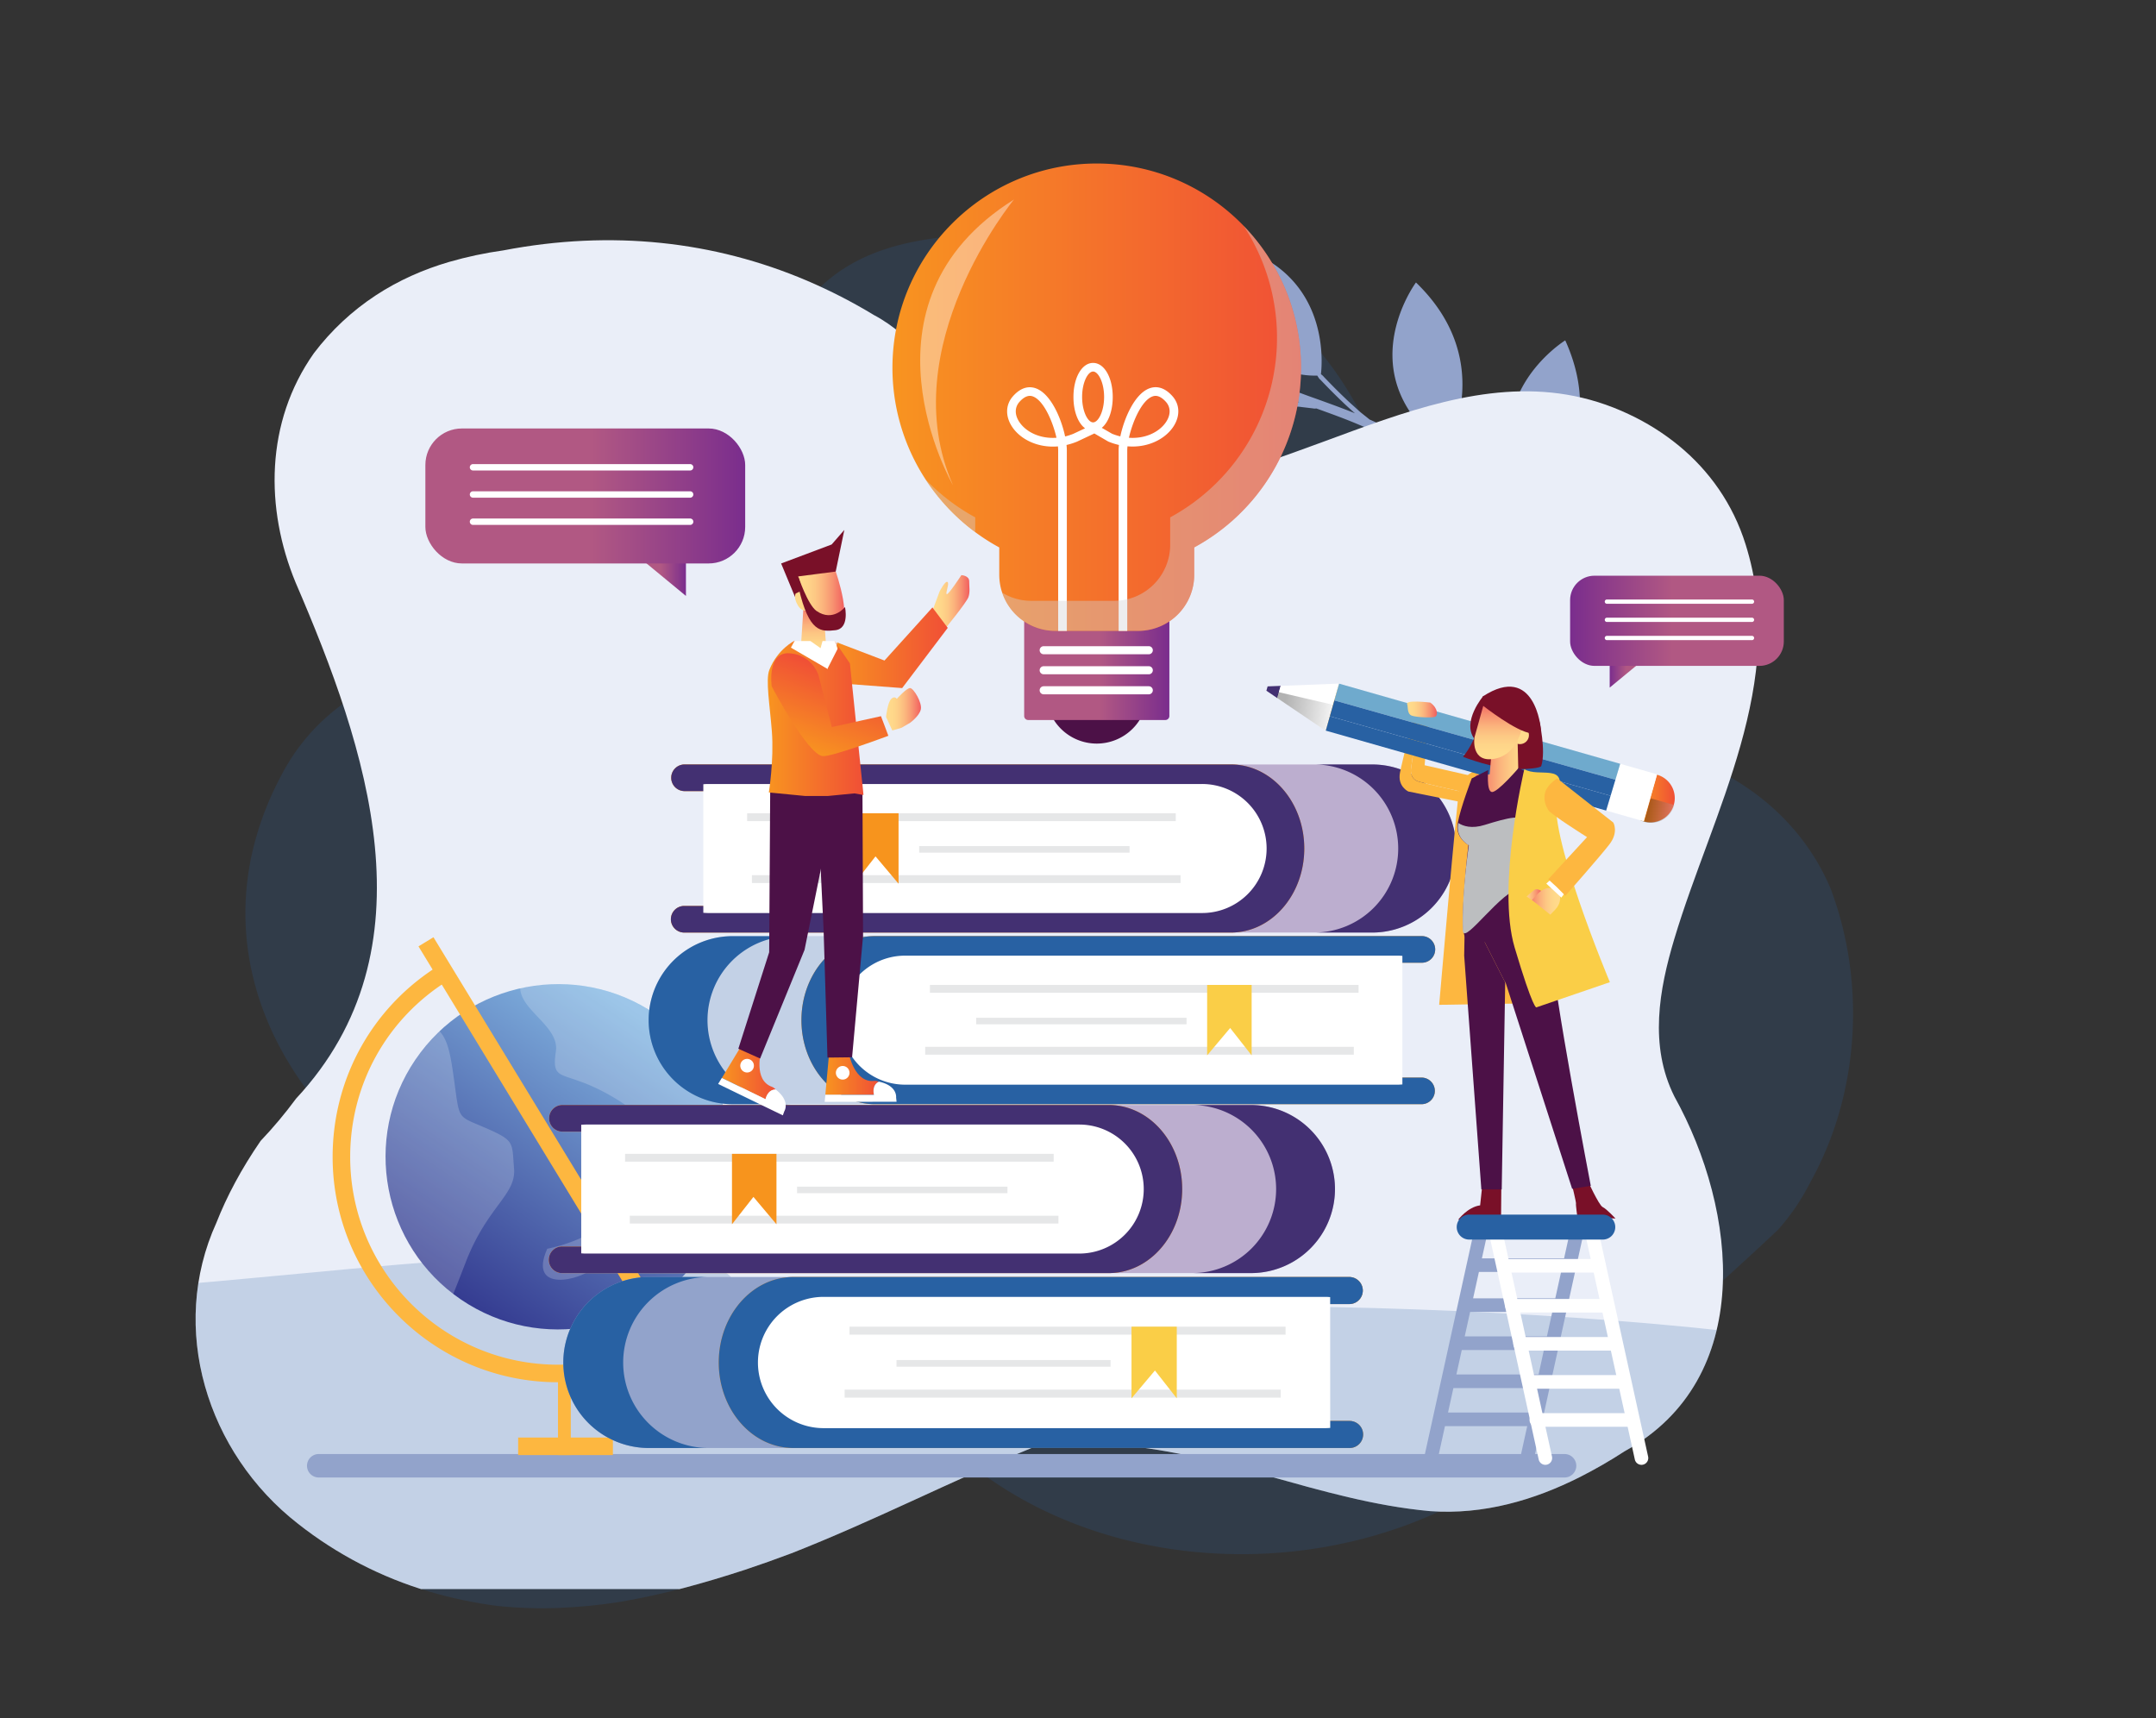 <svg xmlns="http://www.w3.org/2000/svg" xmlns:xlink="http://www.w3.org/1999/xlink" viewBox="0 0 2328.67 1855.67"><rect x="0" y="0" width="2328.67" height="1855.67" fill="#333333" stroke="none"/><defs><style>.cls-1{fill:none;}.cls-2{isolation:isolate;}.cls-10,.cls-3{fill:#2861a3;}.cls-3,.cls-9{opacity:0.2;}.cls-4{fill:#92a3cb;}.cls-5{clip-path:url(#clip-path);}.cls-6{fill:#eaeef8;}.cls-7{fill:#fdb740;}.cls-8{fill:url(#linear-gradient);}.cls-12,.cls-43,.cls-9{fill:#fff;}.cls-11{fill:#f7941d;}.cls-13{fill:#e6e7e8;}.cls-14{fill:#face47;}.cls-15{fill:#bcaecf;}.cls-16{fill:#433072;}.cls-17,.cls-38{mix-blend-mode:multiply;}.cls-18{fill:url(#linear-gradient-2);}.cls-19{fill:url(#linear-gradient-3);}.cls-20{fill:#4c1147;}.cls-21{fill:url(#linear-gradient-4);}.cls-22{fill:url(#linear-gradient-5);}.cls-23{fill:#791028;}.cls-24{fill:url(#linear-gradient-6);}.cls-25{fill:url(#linear-gradient-7);}.cls-26{fill:url(#linear-gradient-8);}.cls-27{fill:url(#linear-gradient-9);}.cls-28{fill:url(#linear-gradient-10);}.cls-29,.cls-31{opacity:0.3;}.cls-29,.cls-31,.cls-44{mix-blend-mode:darken;}.cls-29{fill:url(#linear-gradient-11);}.cls-30{fill:url(#linear-gradient-12);}.cls-31{fill:url(#linear-gradient-13);}.cls-32{fill:#6faacd;}.cls-33{fill:url(#linear-gradient-14);}.cls-34{fill:url(#linear-gradient-15);}.cls-35{fill:#ffda8b;}.cls-36{fill:url(#linear-gradient-16);}.cls-37{fill:url(#linear-gradient-17);}.cls-38{fill:#bcbec0;}.cls-39{fill:url(#linear-gradient-18);}.cls-40{fill:url(#linear-gradient-19);}.cls-41{fill:url(#linear-gradient-20);}.cls-42{fill:url(#linear-gradient-21);}.cls-43,.cls-44{opacity:0.4;}.cls-45{fill:#d1d3d4;}.cls-46{fill:url(#linear-gradient-22);}.cls-47{fill:url(#linear-gradient-23);}.cls-48{fill:url(#linear-gradient-24);}.cls-49{fill:url(#linear-gradient-25);}</style><clipPath id="clip-path" transform="translate(95.53 -69.94)"><path class="cls-1" d="M1019.54,1633.43c-86.9,35.6-172.07,79.57-260.83,114.3-16.33,6.14-32.76,12-49.37,17.53-22.16,7.24-44.37,13.94-66.87,19.88S597.41,1796,574.33,1800a567.75,567.75,0,0,1-65.26,6.5,471.73,471.73,0,0,1-66.63-2,476.13,476.13,0,0,1-74.79-15.74,420.9,420.9,0,0,1-141.13-73c-98.91-76.94-140.13-211.57-88.32-325.25,11.17-28.42,26.81-57.94,47.74-88.36a475.07,475.07,0,0,0,38.34-45.73c150.61-161.61,76.42-378.67-.51-557.26-33-79.68-33-173.1,19.76-247.8a269.53,269.53,0,0,1,66.76-62.41c24.63-16.16,51.38-28,79.55-36.2a419.48,419.48,0,0,1,58.22-12.37C565.34,317.82,676.18,330.58,775.9,373a576.31,576.31,0,0,1,72.64,37.28c84.1,44.32,140.14,191.67,284.67,187.19,180-5.58,351.69-164.85,530.6-80.12a255.63,255.63,0,0,1,53.91,33.9c32.77,27,58.42,62.71,72.15,106.67,46.71,148.36-35.71,288.49-76.93,425.87-8.24,27.47-15.11,56.32-16.48,85.17s2.74,57.7,16.48,85.18c68.69,123.64,87.93,305-53.55,383.09a522,522,0,0,1-48.12,27.78c-49.79,25.13-104.39,41.1-162.09,37-120.89-11-228-66-349.42-72.13Q1062.2,1630.27,1019.54,1633.43Z"/></clipPath><linearGradient id="linear-gradient" x1="4904.13" y1="-653.36" x2="5277.24" y2="-653.36" gradientTransform="matrix(-0.56, 0.83, 0.83, 0.56, 3909.68, -2523.4)" gradientUnits="userSpaceOnUse"><stop offset="0" stop-color="#84b8e3"/><stop offset="1" stop-color="#33398f"/></linearGradient><linearGradient id="linear-gradient-2" x1="795.9" y1="1227.34" x2="853.81" y2="1227.34" gradientUnits="userSpaceOnUse"><stop offset="0" stop-color="#f89420"/><stop offset="1" stop-color="#f04f36"/></linearGradient><linearGradient id="linear-gradient-3" x1="684.15" y1="1224.11" x2="742.44" y2="1224.11" xlink:href="#linear-gradient-2"/><linearGradient id="linear-gradient-4" x1="912.45" y1="720.31" x2="951.6" y2="720.31" gradientUnits="userSpaceOnUse"><stop offset="0.1" stop-color="#ffda8b"/><stop offset="0.25" stop-color="#fed589"/><stop offset="0.41" stop-color="#fdc884"/><stop offset="0.58" stop-color="#fbb27c"/><stop offset="0.76" stop-color="#f79371"/><stop offset="0.94" stop-color="#f36c63"/><stop offset="1" stop-color="#f15d5d"/></linearGradient><linearGradient id="linear-gradient-5" x1="896.54" y1="699.6" x2="1023.65" y2="699.6" xlink:href="#linear-gradient-2"/><linearGradient id="linear-gradient-6" x1="1072.77" y1="778.94" x2="1072.77" y2="720.86" gradientTransform="translate(-193.71 -69.94)" xlink:href="#linear-gradient-4"/><linearGradient id="linear-gradient-7" x1="763.18" y1="718.38" x2="816.43" y2="718.38" xlink:href="#linear-gradient-4"/><linearGradient id="linear-gradient-8" x1="733.78" y1="845.72" x2="837.14" y2="845.72" xlink:href="#linear-gradient-2"/><linearGradient id="linear-gradient-9" x1="518.1" y1="-947.5" x2="610.09" y2="-947.5" gradientTransform="matrix(0.37, -0.93, 0.93, 0.37, 1466.76, 1714.58)" xlink:href="#linear-gradient-2"/><linearGradient id="linear-gradient-10" x1="861.47" y1="835.95" x2="899.22" y2="835.95" xlink:href="#linear-gradient-4"/><linearGradient id="linear-gradient-11" x1="3467.25" y1="-395.53" x2="3527.92" y2="-395.53" gradientTransform="matrix(-0.99, -0.12, -0.12, 0.99, 4831.52, 1586.41)" gradientUnits="userSpaceOnUse"><stop offset="0" stop-color="#fff"/><stop offset="1"/></linearGradient><linearGradient id="linear-gradient-12" x1="1674.89" y1="932.1" x2="1713.41" y2="932.1" xlink:href="#linear-gradient-2"/><linearGradient id="linear-gradient-13" x1="3087.73" y1="-334.93" x2="3123.06" y2="-334.93" gradientTransform="matrix(-0.99, -0.12, -0.12, 0.99, 4735.99, 1656.35)" xlink:href="#linear-gradient-11"/><linearGradient id="linear-gradient-14" x1="3652.3" y1="1052.52" x2="3652.3" y2="1000.06" gradientTransform="matrix(-1, 0, 0, 1, 5175.06, 0)" xlink:href="#linear-gradient-4"/><linearGradient id="linear-gradient-15" x1="1424.17" y1="836.19" x2="1456.48" y2="836.19" xlink:href="#linear-gradient-4"/><linearGradient id="linear-gradient-16" x1="3615.51" y1="902.57" x2="3676.94" y2="902.57" gradientTransform="matrix(-1, 0, 0, 1, 5270.58, -69.94)" xlink:href="#linear-gradient-4"/><linearGradient id="linear-gradient-17" x1="3651.32" y1="889.98" x2="3651.32" y2="827.62" gradientTransform="matrix(-1, 0, 0, 1, 5175.06, 0)" xlink:href="#linear-gradient-4"/><linearGradient id="linear-gradient-18" x1="1546.82" y1="1037.53" x2="1569.46" y2="1037.53" xlink:href="#linear-gradient-4"/><linearGradient id="linear-gradient-19" x1="3585.46" y1="1043.37" x2="3622.16" y2="1043.37" gradientTransform="matrix(-1, 0, 0, 1, 5175.06, 0)" xlink:href="#linear-gradient-4"/><linearGradient id="linear-gradient-20" x1="1010.63" y1="777.81" x2="1167.47" y2="777.81" gradientUnits="userSpaceOnUse"><stop offset="0.52" stop-color="#b15883"/><stop offset="1" stop-color="#7a2d8d"/></linearGradient><linearGradient id="linear-gradient-21" x1="868.39" y1="498.92" x2="1309.7" y2="498.92" xlink:href="#linear-gradient-2"/><linearGradient id="linear-gradient-22" x1="684.07" y1="618.42" x2="740.87" y2="618.42" xlink:href="#linear-gradient-20"/><linearGradient id="linear-gradient-23" x1="459.44" y1="535.65" x2="804.86" y2="535.65" xlink:href="#linear-gradient-20"/><linearGradient id="linear-gradient-24" x1="-607.8" y1="795.73" x2="-569.84" y2="795.73" gradientTransform="matrix(-1, 0, 0, 1, 1168.77, -69.94)" xlink:href="#linear-gradient-20"/><linearGradient id="linear-gradient-25" x1="-757.9" y1="740.42" x2="-527.08" y2="740.42" gradientTransform="matrix(-1, 0, 0, 1, 1168.77, -69.94)" xlink:href="#linear-gradient-20"/></defs><g class="cls-2"><g id="Layer_1" data-name="Layer 1"><path class="cls-3" d="M816.16,1502.63c-19.55-5.18-40-10.54-61.19-16.33s-42.92-11.65-64.61-17.56c-43.38-11.82-86.87-23.85-129.72-38q-23.43-8.09-46.66-17c-231.13-37.22-431.71-270.76-305.32-507.05C269.11,791.19,401,774.71,510.59,748.54a272,272,0,0,0,58.71-30.77,248.61,248.61,0,0,0,50.77-43C692.23,596.12,706,489,771.91,401s184.08-76.93,283-79.68c167.6-5.49,313.22,118.15,350.37,280.67,5.55,20.81,9.67,41.84,13.33,63.11,7.33,42.52,12.85,85.92,24.4,130.19,3,21.46,25.46,39.47,46.49,46.67,60,17.88,120.41,20.63,183.61,31.62,93.41,16.49,173.09,71.44,208.81,156.61,28.85,76.93,31.6,163.48,8.93,241.78a357.73,357.73,0,0,1-31.11,74.9,236.41,236.41,0,0,1-34.86,51.24c-36.85,34.88-73.94,67.91-110.67,101q-27.56,24.82-55,49.79c-17.83,12.92-35.13,27.33-52.24,42.18-161.89,191.92-491.6,211.15-676,42.21a267.55,267.55,0,0,1-43.6-75.59c-5.5-8.24-13.74-13.74-21-20.1C852.15,1527,835.49,1515.4,816.16,1502.63Z" transform="translate(95.53 -69.94)"/><path class="cls-4" d="M1172.94,428.92c-5.55-3.06-10.8-5.92-15.75-8.65s-9.41-5.56-13.65-8-8.11-4.73-11.49-7c-4.52-2.84-8.31-5.24-11.46-7.3C1118,385.2,1095.25,290.69,981.1,281.57c0,0,6,124.86,138.45,117.91,2.79,2.5,6.18,5.48,10.26,8.86,6.24,5.31,14.13,11.37,23.26,18.24q7,5,14.81,10.56c5.16,3.84,11.31,6.68,17.34,10.28,4.79,2.66,9.74,5.53,14.84,8.36l-22.52,1.63c-4.1.3-8.24.6-12.08.91l-4.16.43c-108.35-88.88-180-15.18-180-15.18,124.34,78.26,167.53,35.43,177.92,20.29,2.12-.21,4.36-.46,6.74-.72,3.84-.28,7.94-.6,12-.88l22.49-1.63a10.93,10.93,0,0,0,2.19-.21c.69-.23,1.34-.47,2-.67s1.1-.41,1.64-.6c6.14,3.13,12.44,6.32,18.91,9.64,3.6,1.81,7.18,3.74,10.92,5.49l11.4,5.15L1271.07,490c8.23,3.35,16.27,6.68,24.77,9.87,4,1.51,8.11,3,12.17,4.49a32.94,32.94,0,0,0-3.74-.23q-3.46-.15-7-.25l-13.77-.53-12.06.19a20.29,20.29,0,0,0-2.5.08c-.81.19-1.56.41-2.28.57s-1.13.36-1.71.54c-19.74-9.36-101.28-40.81-175.06,36.77,0,0,100.66,73.81,178.59-33.2a4.3,4.3,0,0,1,.69.16,18.9,18.9,0,0,0,2.48,0c3.47-.07,7.5-.12,11.83-.21,4.32.18,9,.32,13.6.53l6.9.24a58.44,58.44,0,0,1,6.62.57c4.33.51,8.34,1,11.78,1.4a11,11,0,0,0,2.47.25l1.41-.16c15.67,5.66,31.48,11.33,46.84,17.92,8.57,3.43,16.79,7.53,25,11.44,4.12,2,8.07,4.32,12.06,6.43s8,4.27,11.81,6.75l2.58,1.63c-.68-.08-1.37-.17-2.08-.22a91.46,91.46,0,0,0-9.58-.51c-3.34-.21-6.78.15-10.3.23-3.47.34-7,.66-10.55,1.28-3.19.74-6.48,1.24-9.6,2.27.16-.65.38-1.2.55-1.84,0,0-105-27.5-149.85,76.31,0,0,112.88,42.44,147.62-68.88l2.26-.72c3.16-1.16,6.55-1.57,9.85-2.34,3.34-.59,6.75-.89,10.08-1.24,3.35-.07,6.65-.42,9.86-.21,3.21,0,6.29.19,9.22.49s5.67.66,8.22,1c1.29.11,2.46.59,3.64.61l.52,0c3.4,2.2,6.78,4.43,10,6.86,3.58,2.59,7.17,5.11,10.72,7.66s6.79,5.51,10.13,8.21,6.66,5.4,10,8.07c3.15,2.85,6.26,5.69,9.32,8.48,6.12,5.64,12.23,11,17.66,16.76s10.93,11.17,16.17,16.51c1.17,1.32,2.33,2.61,3.48,3.93-1.59-.57-3.21-1.1-4.87-1.54a72.78,72.78,0,0,0-20.47-2.58,7.75,7.75,0,0,0-2,.05c-.66.21-1.25.43-1.8.63-.75.28-1.32.54-1.92.8-10.1-5.41-85.85-42.38-144.4,29.85,0,0,88.51,64.92,144.43-27.42.67.16,1.32.32,2.12.53.55.12,1.14.29,1.76.44a15,15,0,0,0,1.88,0,68.11,68.11,0,0,1,19.11,2.42,55.34,55.34,0,0,1,9.62,3.54,39,39,0,0,1,4.18,2.16c.2.12.36.22.54.35.92,1,1.82,2,2.71,3,2.28,2.59,4.55,5.14,6.74,7.64s4.11,5.09,6.31,7.37l12.24,13.19c7.82,8.19,14.17,15.73,19.47,21.91,10.65,12.33,16.9,19.29,16.9,19.29s-5-7.85-14-21.48c-4.53-6.81-9.93-15.15-16.71-24.3-2.27-3.2-4.7-6.57-7.19-10,0-.38.09-.71.15-1.14.07-.6.15-1.25.23-1.93a10.55,10.55,0,0,0-.28-2.08,27.32,27.32,0,0,1-.56-4.58c0-1.64,0-3.4-.08-5.19s-.15-3.68-.08-5.58c.23-1.85.43-3.78.63-5.69a33.31,33.31,0,0,1,.82-5.65c.39-1.86.81-3.68,1.19-5.39a37.81,37.81,0,0,1,1.49-5c.55-1.54.92-3.07,1.52-4.35a12.86,12.86,0,0,0,.83-1.91c0-.35.07-.65.13-1,14.65-13.18,77.54-77.45,32.54-176.78,0,0-105.11,64.89-37.35,176.3-.22.49-.37,1-.65,1.56-.63,1.39-1,3-1.64,4.63a46.44,46.44,0,0,0-1.57,5.27c-.42,1.85-.85,3.78-1.27,5.75a43.37,43.37,0,0,0-.88,6c-.22,2-.42,4-.62,6s0,3.95,0,5.86.08,3.74.12,5.49a11.67,11.67,0,0,0,.2,2.4c-3.39-4.37-7.47-8.48-11.37-13q-7-7.85-14.55-16.36c-5.34-5.39-10.8-11-16.43-16.73s-11.75-11.35-18-17.09c-3.12-2.83-6.3-5.71-9.48-8.63-1.72-1.41-3.48-2.84-5.22-4.24.06-.27.09-.52.17-.79.08-.5-.26-.93-.28-1.44-.82-3.93-1.91-9.18-3-14.39s-2.21-10.48-3-14.42c-.11-.33-.1-.67-.18-1,10.32-22.22,38.83-101.28-36.23-173.69,0,0-74.83,100.48,32.42,179.24.69,3.29,1.5,7.07,2.28,10.82s1.62,7.78,2.32,11.15c-3.22-2.62-6.42-5.31-9.77-7.9l-11-7.88c-7.24-5.5-15.17-10.17-23-15.14-3.86-2.54-8-4.63-12.11-6.92s-8.17-4.57-12.4-6.62c-6.3-3-12.64-6-19-8.83a20.16,20.16,0,0,0-1.78-1.47c-3.35-2.82-7.49-5.75-11.53-9.54s-8.49-7.55-12.69-11.69c-8.53-8.06-16.73-16.52-22.86-22.89a30.05,30.05,0,0,0-2.2-2.28l-1.32-1c1.59-13.45,9.66-114.15-102.66-140.94,0,0-3.81,144.3,98.71,142.5a2.53,2.53,0,0,1,.18.27c.49.79,1,1.6,1.58,2.47s1.48,1.45,2.2,2.3c6.15,6.43,14.39,14.91,23,23.06,4.22,4.17,8.72,8.08,12.85,11.82.31.26.62.49.91.76-14.36-5.81-28.84-11-43.06-16.12-8.62-3-17.08-6.23-25.38-9.32s-16.66-6.59-24.58-9.78l-23.27-10.47c-3.8-1.7-7.56-3.4-11.29-5.05s-7.21-3.66-10.76-5.43c-6.34-3.24-12.48-6.39-18.5-9.45a47.43,47.43,0,0,1-4.2-4.09,70.19,70.19,0,0,1-5-5.68,69.29,69.29,0,0,1-4.59-6.09c-1.49-2-2.68-4.18-4-6.19a103.4,103.4,0,0,1-5.85-11.69c-.43-.85-.58-1.76-1.05-2.52s-.94-1.5-1.36-2.14c0,0,0-.09-.09-.13,5.54-19.44,18-85.27-55.27-113.5,0,0-31.09,85.71,52.61,118.64a11.61,11.61,0,0,1,.67,1.53,108.35,108.35,0,0,0,6.13,12.26c1.36,2.13,2.6,4.38,4.18,6.5,1.31,1.93,2.73,3.8,4.23,5.62-2.49-1.42-4.93-2.84-7.35-4.19C1184,435.65,1178.43,432,1172.94,428.92Z" transform="translate(95.53 -69.94)"/><g class="cls-5"><rect class="cls-6" width="2328.67" height="1716.24"/><path class="cls-3" d="M-84.14,1389.25s-44.69,86.77,178.79,68.36,604.73-68.36,604.73,5.26,5.26,78.88,273.44,34.18S2064,1507.57,1995.6,1570.67,1709,1686.36,1709,1686.36L302.36,1925.62" transform="translate(95.53 -69.94)"/></g><path class="cls-4" d="M1607,1653a12.67,12.67,0,0,1-12.67,12.67H248.73A12.67,12.67,0,0,1,236.06,1653h0a12.67,12.67,0,0,1,12.67-12.67H1594.31A12.67,12.67,0,0,1,1607,1653Z" transform="translate(95.53 -69.94)"/><rect class="cls-7" x="602.68" y="1483.38" width="13.81" height="88.14"/><rect class="cls-7" x="559.64" y="1552.57" width="102.35" height="18.95"/><path class="cls-8" d="M402.5,1473.56c-85.08-57.82-107.24-174.08-49.42-259.15S527.17,1107.17,612.24,1165s107.24,174.09,49.41,259.16S487.57,1531.39,402.5,1473.56Z" transform="translate(95.53 -69.94)"/><path class="cls-9" d="M459.69,1332c-2.38-28.5,1.15-29.93-30.43-43.72s-28.12-7.6-34.46-52.86c-3.48-24.81-6.24-42.18-15.89-52.09a186,186,0,0,0-26.32,30.88c-56,82.33-37,193.86,41.39,253.38,3.32-8.23,7.69-19.29,13.43-34.19C430.85,1372.58,462.08,1360.53,459.69,1332Z" transform="translate(95.53 -69.94)"/><path class="cls-9" d="M611.75,1164.82a186.05,186.05,0,0,0-145.43-27.7c.65,24.24,42.46,41.65,38.55,68.2-5.31,36.06,8,18.27,60.33,48.69s13.84,28.6,36,73.13c18.37,36.85,72.81,19.34,91,12.21C699.42,1273,670.69,1204.88,611.75,1164.82Z" transform="translate(95.53 -69.94)"/><path class="cls-9" d="M557.53,1389.57c-19.57,21.25-62,29.06-62,29.06-21.65,48.8,37.35,33.55,50.09,20.45s42-7.26,53.91-20.95S577.09,1368.32,557.53,1389.57Z" transform="translate(95.53 -69.94)"/><path class="cls-7" d="M507.16,1562.8a242.46,242.46,0,0,0,133-39.51l-10.38-15.86a223.6,223.6,0,0,1-122.62,36.42c-123.77,0-224.46-100.69-224.46-224.46,0-78.56,40-150.07,107-191.3L379.74,1112c-72.63,44.71-116,122.25-116,207.44C263.75,1453.61,372.94,1562.8,507.16,1562.8Z" transform="translate(95.53 -69.94)"/><rect class="cls-7" x="501.07" y="1046.07" width="18.95" height="560.91" transform="translate(-520.15 389.44) rotate(-31.35)"/><path class="cls-3" d="M1439.84,1233.77h-120.9V1109.7h120.9a14.37,14.37,0,1,0,0-28.73h-744a90.76,90.76,0,1,0,0,181.52h744a14.36,14.36,0,1,0,0-28.72Z" transform="translate(95.53 -69.94)"/><path class="cls-10" d="M668.63,1171.73A90.76,90.76,0,0,1,759.39,1081H695.83a90.76,90.76,0,1,0,0,181.52h63.56A90.77,90.77,0,0,1,668.63,1171.73Z" transform="translate(95.53 -69.94)"/><path class="cls-11" d="M1454.21,1248.13a14.36,14.36,0,0,0-14.37-14.36h-120.9V1109.7h120.9a14.37,14.37,0,1,0,0-28.73H849.3c-43.75,0-79.21,40.63-79.21,90.76s35.46,90.76,79.21,90.76h590.54A14.36,14.36,0,0,0,1454.21,1248.13Z" transform="translate(95.53 -69.94)"/><path class="cls-10" d="M1454.21,1248.13a14.36,14.36,0,0,0-14.37-14.36h-120.9V1109.7h120.9a14.37,14.37,0,1,0,0-28.73H849.3c-43.75,0-79.21,40.63-79.21,90.76s35.46,90.76,79.21,90.76h590.54A14.36,14.36,0,0,0,1454.21,1248.13Z" transform="translate(95.53 -69.94)"/><path class="cls-12" d="M1419.17,1102.3c-1.62-.11-3.23-.24-4.89-.24h-533a69.68,69.68,0,0,0,0,139.35h533c1.66,0,3.27-.14,4.89-.26Z" transform="translate(95.53 -69.94)"/><rect class="cls-13" x="999.26" y="1130.6" width="462.96" height="8.46"/><rect class="cls-13" x="1004.41" y="1063.76" width="462.96" height="8.46"/><rect class="cls-13" x="1054.34" y="1099.2" width="227.23" height="7.07"/><polygon class="cls-14" points="1351.88 1139.82 1328.69 1110.27 1303.82 1139.82 1303.82 1063.76 1351.88 1063.76 1351.88 1139.82"/><path class="cls-15" d="M511.58,1416.19H632.49V1292.12H511.58a14.37,14.37,0,0,1,0-28.73h744a90.76,90.76,0,0,1,0,181.52h-744a14.36,14.36,0,1,1,0-28.72Z" transform="translate(95.53 -69.94)"/><path class="cls-16" d="M1282.79,1354.15a90.75,90.75,0,0,0-90.75-90.76h63.56a90.76,90.76,0,0,1,0,181.52H1192A90.75,90.75,0,0,0,1282.79,1354.15Z" transform="translate(95.53 -69.94)"/><g class="cls-17"><path class="cls-11" d="M497.22,1430.55a14.35,14.35,0,0,1,14.36-14.36H632.49V1292.12H511.58a14.37,14.37,0,0,1,0-28.73h590.55c43.75,0,79.21,40.63,79.21,90.76s-35.46,90.76-79.21,90.76H511.58A14.35,14.35,0,0,1,497.22,1430.55Z" transform="translate(95.53 -69.94)"/><path class="cls-16" d="M497.22,1430.55a14.35,14.35,0,0,1,14.36-14.36H632.49V1292.12H511.58a14.37,14.37,0,0,1,0-28.73h590.55c43.75,0,79.21,40.63,79.21,90.76s-35.46,90.76-79.21,90.76H511.58A14.35,14.35,0,0,1,497.22,1430.55Z" transform="translate(95.53 -69.94)"/></g><path class="cls-12" d="M532.25,1284.72c1.63-.11,3.24-.24,4.89-.24h533a69.67,69.67,0,1,1,0,139.34h-533c-1.65,0-3.26-.13-4.89-.24Z" transform="translate(95.53 -69.94)"/><rect class="cls-13" x="680.26" y="1313.01" width="462.96" height="8.46"/><rect class="cls-13" x="675.11" y="1246.18" width="462.95" height="8.46"/><rect class="cls-13" x="860.92" y="1281.61" width="227.23" height="7.07"/><polygon class="cls-11" points="790.6 1322.24 813.78 1292.69 838.65 1322.24 838.65 1246.18 790.6 1246.18 790.6 1322.24"/><path class="cls-15" d="M643.45,1048.39H764.36V924.32H643.45a14.37,14.37,0,0,1,0-28.73h744a90.77,90.77,0,0,1,0,181.53h-744a14.37,14.37,0,0,1,0-28.73Z" transform="translate(95.53 -69.94)"/><path class="cls-16" d="M1414.66,986.36a90.76,90.76,0,0,0-90.75-90.77h63.56a90.77,90.77,0,0,1,0,181.53h-63.56A90.76,90.76,0,0,0,1414.66,986.36Z" transform="translate(95.53 -69.94)"/><g class="cls-17"><path class="cls-11" d="M629.09,1062.75a14.36,14.36,0,0,1,14.36-14.36H764.36V924.32H643.45a14.37,14.37,0,0,1,0-28.73H1234c43.75,0,79.21,40.64,79.21,90.77s-35.46,90.76-79.21,90.76H643.45A14.36,14.36,0,0,1,629.09,1062.75Z" transform="translate(95.53 -69.94)"/><path class="cls-16" d="M629.09,1062.75a14.36,14.36,0,0,1,14.36-14.36H764.36V924.32H643.45a14.37,14.37,0,0,1,0-28.73H1234c43.75,0,79.21,40.64,79.21,90.77s-35.46,90.76-79.21,90.76H643.45A14.36,14.36,0,0,1,629.09,1062.75Z" transform="translate(95.53 -69.94)"/></g><path class="cls-12" d="M664.12,916.93c1.63-.12,3.24-.25,4.89-.25h533a69.68,69.68,0,1,1,0,139.35H669c-1.65,0-3.26-.14-4.89-.25Z" transform="translate(95.53 -69.94)"/><rect class="cls-13" x="812.13" y="945.22" width="462.96" height="8.45"/><rect class="cls-13" x="806.98" y="878.38" width="462.95" height="8.46"/><rect class="cls-13" x="992.79" y="913.82" width="227.23" height="7.07"/><polygon class="cls-11" points="922.47 954.44 945.65 924.9 970.52 954.44 970.52 878.38 922.47 878.38 922.47 954.44"/><path class="cls-4" d="M1362.18,1604.59h-123V1478.37h123a14.62,14.62,0,0,0,0-29.23H605.23a92.34,92.34,0,0,0,0,184.68h757a14.62,14.62,0,0,0,0-29.23Z" transform="translate(95.53 -69.94)"/><path class="cls-10" d="M577.56,1541.48a92.34,92.34,0,0,1,92.34-92.34H605.23a92.34,92.34,0,0,0,0,184.68H669.9A92.34,92.34,0,0,1,577.56,1541.48Z" transform="translate(95.53 -69.94)"/><path class="cls-11" d="M1376.79,1619.2a14.61,14.61,0,0,0-14.61-14.61h-123V1478.37h123a14.62,14.62,0,0,0,0-29.23H761.36c-44.5,0-80.58,41.34-80.58,92.34s36.08,92.34,80.58,92.34h600.82A14.61,14.61,0,0,0,1376.79,1619.2Z" transform="translate(95.53 -69.94)"/><path class="cls-10" d="M1376.79,1619.2a14.61,14.61,0,0,0-14.61-14.61h-123V1478.37h123a14.62,14.62,0,0,0,0-29.23H761.36c-44.5,0-80.58,41.34-80.58,92.34s36.08,92.34,80.58,92.34h600.82A14.61,14.61,0,0,0,1376.79,1619.2Z" transform="translate(95.53 -69.94)"/><path class="cls-12" d="M1341.15,1470.85c-1.65-.13-3.3-.26-5-.26H794a70.89,70.89,0,0,0,0,141.78h542.22c1.68,0,3.33-.14,5-.26Z" transform="translate(95.53 -69.94)"/><rect class="cls-13" x="912.28" y="1500.84" width="471" height="8.61"/><rect class="cls-13" x="917.52" y="1432.85" width="471" height="8.6"/><rect class="cls-13" x="968.31" y="1468.9" width="231.18" height="7.19"/><polygon class="cls-14" points="1271.02 1510.23 1247.44 1480.17 1222.13 1510.23 1222.13 1432.85 1271.02 1432.85 1271.02 1510.23"/><path class="cls-18" d="M853.81,1238.16c-1.51-.33-3.11-1.07-4.88-.86-21.83,2.67-27.71-30-27.71-30l-20.76-5-4.56,50.07h52.51S845.58,1241.83,853.81,1238.16Z" transform="translate(95.53 -69.94)"/><path class="cls-12" d="M872.85,1259.85l-.49-4.5a12,12,0,0,0-.41-3.88c-1.15-4.26-5.13-10.49-18.14-13.31-8.23,3.67-5.4,14.22-5.4,14.22H795.9l-.72,7.59Z" transform="translate(95.53 -69.94)"/><path class="cls-12" d="M822,1228.58a7.35,7.35,0,1,1-7.35-7.35A7.35,7.35,0,0,1,822,1228.58Z" transform="translate(95.53 -69.94)"/><path class="cls-19" d="M742.44,1246.7c-1.21-1-2.33-2.32-4-2.9-20.78-7.17-11.74-39.14-11.74-39.14l-16.48-13.55-26.05,43,47.2,23S733.43,1246.4,742.44,1246.7Z" transform="translate(95.53 -69.94)"/><path class="cls-12" d="M750,1274.55l1.54-4.26a12.14,12.14,0,0,0,1.33-3.67c.84-4.33,0-11.67-10.47-19.92-9-.3-11.09,10.42-11.09,10.42l-47.2-23-4,6.52Z" transform="translate(95.53 -69.94)"/><path class="cls-12" d="M718,1224.14a7.35,7.35,0,1,1-3.38-9.83A7.34,7.34,0,0,1,718,1224.14Z" transform="translate(95.53 -69.94)"/><polygon class="cls-20" points="885.15 912.49 831.88 853.71 931.51 846.35 932.18 1010.95 920.33 1141.9 893.74 1142.22 889.56 1004.34 885.15 912.49"/><polyline class="cls-20" points="831.88 853.71 830.78 1028.47 797.47 1132.69 820.99 1143.21 868.99 1025.85 892.5 909.55 916.75 855.18"/><path class="cls-21" d="M912.45,727.23l6.86-18.49s5.88-11.63,8.45-10.29-2.45,12.25-.73,13.23,15.79-20.57,15.79-20.57,8.45.36,8.45,6.61,1.11,11.14-.73,16.9-25.72,34.9-25.72,34.9" transform="translate(95.53 -69.94)"/><polyline class="cls-22" points="904.26 693.9 955.32 713.38 1007.12 656.06 1023.65 678.11 974.42 743.13 896.54 737.25"/><polygon class="cls-23" points="860.25 648.44 843.69 608.57 898.27 588.05 911.95 572.33 902.64 617.3 860.25 648.44"/><polygon class="cls-24" points="868.14 650.92 865.09 698.08 893.03 708.99 889.54 659.22 868.14 650.92"/><path class="cls-25" d="M807.12,687.24s21,59,0,62-29.7-20.08-29.7-20.08-6.55,2.62-11.35-5.68-2.18-12.59-2.18-12.59l4.8-2.25,2.62-.88-4.8-15.28Z" transform="translate(95.53 -69.94)"/><path class="cls-23" d="M766.45,692s10.44,31.28,20,37.84c17.78,12.23,30.69-4.26,30.69-4.26s5.13,23.32-10.47,25-28.27,2.56-39.4-44.92Z" transform="translate(95.53 -69.94)"/><polygon class="cls-12" points="917.48 741.66 881.94 781.57 838.7 736.5 857.58 692.34 875.31 692.34 886.29 700.05 888.41 692.34 901.96 692.34 917.48 741.66"/><path class="cls-26" d="M805.66,761.85l4.18,7.51-11.93,23.43,0,.28-.23-1-39-22.7,4.17-7.51s-18.45,8.91-27.4,31.51c-4.27,10.79.49,37.9,2.69,66.37,2.41,31.17-3.25,66.07-3.25,66.07l39,3.8h24.93l28.51-2.78,9.77,1.74L822.45,786.5Z" transform="translate(95.53 -69.94)"/><path class="cls-27" d="M788.35,798.71s-6.8-21.76-31.3-23.23S738,811.24,738,811.24s38.15,72.87,54.82,75.29c8.79,1.45,71.15-21.91,71.15-21.91l-3.28-8.77L856,843.45l-53.11,11.72Z" transform="translate(95.53 -69.94)"/><path class="cls-28" d="M868.22,858.86,878.1,856l9.38-5.46s10-7.23,11.56-14.47-7.69-22.64-11.49-23-14.48,11.69-14.48,11.69-2.34-3.84-6.17.23-5.43,19.19-5.43,19.19Z" transform="translate(95.53 -69.94)"/><path class="cls-23" d="M1601.82,1347.4s5.24,21.34,4.86,22.46,1.5,14.59,1.5,14.59l41.17,1.5s-9.73-10.48-13.85-12.35-17.21-30.69-17.21-30.69Z" transform="translate(95.53 -69.94)"/><path class="cls-23" d="M1526.09,1346.61l-.37,40.79-46.31-.12s10.26-13.72,23.74-15.54l2.54-23.68Z" transform="translate(95.53 -69.94)"/><path class="cls-7" d="M1503.91,899s-20.08,7.35-23,21.06-22,235.12-22,235.12l90.13-1.47L1516.16,919.6" transform="translate(95.53 -69.94)"/><path class="cls-20" d="M1556.64,1038.27s23.89,21.91,23.89,57.34,42.12,255.07,42.12,255.07l-20.12,3.22-72.29-224,0,1.17L1488.51,1049Z" transform="translate(95.53 -69.94)"/><polygon class="cls-20" points="1584.04 979.02 1625.75 1061.14 1621.99 1284.6 1599.99 1284.6 1581.44 1032.1 1582.39 979.28 1584.04 979.02"/><path class="cls-7" d="M1428.53,899.86l7-49.35,11.31,1.21-3.63,44.69,47.71,10.87-8.42,17.6c-13.49-3-38.56-8.68-45.84-10.86C1426.51,911,1428.53,899.86,1428.53,899.86Z" transform="translate(95.53 -69.94)"/><path class="cls-7" d="M1416.61,904.26c3-15.09,13.28-54.35,13.28-54.35l5.6.6-7,49.35s-2,11.12,8.09,14.16c7.28,2.18,32.35,7.85,45.84,10.86l-2.56,10.77-54.23-10.86S1413.59,919.35,1416.61,904.26Z" transform="translate(95.53 -69.94)"/><polygon class="cls-16" points="1369.14 741.31 1383.26 740.76 1379.53 753.92 1367.81 746 1369.14 741.31"/><polygon class="cls-12" points="1383.26 740.76 1381.27 747.76 1379.53 753.92 1431.85 789.3 1431.93 789.09 1431.85 789.07 1439.75 761.36 1446.31 738.34 1446.38 738.36 1446.4 738.29 1383.26 740.76"/><polygon class="cls-29" points="1439.38 761.12 1431.48 788.83 1431.56 788.85 1431.48 789.06 1379.16 753.67 1380.9 747.51 1439.38 761.12"/><path class="cls-30" d="M1694.4,906.71a26.26,26.26,0,0,0-2.7-.62l2.3.66-7.09,24.89-7.07,24.79-4.95-1.41a27.1,27.1,0,0,0,5.14,2.08,26.21,26.21,0,0,0,32.38-18c0-.07,0-.14,0-.21A26.19,26.19,0,0,0,1694.4,906.71Z" transform="translate(95.53 -69.94)"/><path class="cls-31" d="M1687.4,932.13l25.55,7.23c0,.07,0,.14,0,.21a26.22,26.22,0,0,1-37.52,15.94l4.95,1.41Z" transform="translate(95.53 -69.94)"/><polygon class="cls-7" points="1446.31 738.34 1446.38 738.36 1440.47 761.85 1440.61 761.88 1439.93 764.02 1439.37 766.21 1439.24 766.16 1431.93 789.09 1431.85 789.07 1446.31 738.34"/><polygon class="cls-12" points="1749.96 824.92 1787.51 835.63 1789.87 836.3 1775.41 887.03 1770.35 885.58 1734.78 875.44 1749.96 824.92"/><polygon class="cls-32" points="1446.38 738.36 1749.96 824.92 1744.79 842.13 1441.23 756.45 1446.38 738.36"/><polygon class="cls-10" points="1739.58 859.46 1734.78 875.44 1431.93 789.09 1436.34 773.6 1739.58 859.46"/><polyline class="cls-10" points="1441.23 756.45 1744.79 842.13 1739.58 859.46 1436.34 773.6"/><path class="cls-33" d="M1487.43,1013.27l2.11,39.25,68.54-16s-6.64-13.89-2.41-28.68-40.77-3.93-40.77-3.93Z" transform="translate(95.53 -69.94)"/><path class="cls-34" d="M1449.31,828.74s-27.93-3.47-24.91,2c.92,1.67-.45,10.12,4.83,12.08s22.34,2.57,25.36,1.21S1457.76,834.78,1449.31,828.74Z" transform="translate(95.53 -69.94)"/><path class="cls-23" d="M1567,848.24s7.45,32,2.19,49c0,0,.1,2.86-24.37,3.47s-60.09-13.36-60.09-13.36,16.39-20.23,14.77-35.6S1567,848.24,1567,848.24Z" transform="translate(95.53 -69.94)"/><path class="cls-35" d="M1536.43,863.9a9.71,9.71,0,1,0,9.71-9.71A9.7,9.7,0,0,0,1536.43,863.9Z" transform="translate(95.53 -69.94)"/><polygon class="cls-36" points="1639.02 794.28 1640.04 838.61 1655.08 840.5 1641.66 870.98 1593.64 869.9 1594.18 836.99 1608.89 836.32 1612.53 797.07 1639.02 794.28"/><path class="cls-23" d="M1506.75,821.42S1482.88,849.34,1497,868l15.37-35.61Z" transform="translate(95.53 -69.94)"/><path class="cls-37" d="M1507.83,827.62,1497,866.47s-4.47,28.64,23,22.7,30.64-44,30.64-44Z" transform="translate(95.53 -69.94)"/><path class="cls-23" d="M1506.36,832.18s36.42,28.61,52.18,29.7c11.5.8,10.18-4.67,10.18-4.67s-5.93-72-62.58-35.18Z" transform="translate(95.53 -69.94)"/><path class="cls-20" d="M1544.75,899.29s-23.23,27.32-29.15,26-3.67-23.76-3.67-23.76l-17.86,9.11s-12.22,32-15,47.7c-.15.85-.28,1.67-.38,2.41-1.81,14.5,11.78,21.74,11.78,21.74s-10.3,87.54-3.69,99.29,96.86,8.84,79.17-37.58,11-128.25,11-128.25Z" transform="translate(95.53 -69.94)"/><path class="cls-38" d="M1508,960.89c24.94-7.76,43.48-12.48,42.8-1.69-.51,8.26,2.15,55.82-3.06,69.52-21.37,2.31-61.23,61.23-63.19,47-1.72-39.19,6.38-92.81,6.38-92.81s-13.59-7.25-11.78-21.74c.09-.75.23-1.57.38-2.42C1484.83,962.24,1494,965.25,1508,960.89Z" transform="translate(95.53 -69.94)"/><path class="cls-14" d="M1550.87,900.63s-30.08,126.68-10.46,192.62c20.33,68.33,23.51,64.66,23.51,64.66l79.35-27.19S1573.55,965,1586.7,927.2C1598.44,893.46,1566.3,910.18,1550.87,900.63Z" transform="translate(95.53 -69.94)"/><path class="cls-39" d="M1569.46,1032.36s-4.5-3.13-7.16-1.66-8.91,7.53-8.91,7.53l9.55,6.53" transform="translate(95.53 -69.94)"/><path class="cls-40" d="M1586.32,1031.87c-5-4.86-14.11-3.62-20.24,2.75l-7,7.28,19.87,15.93,5.41-5.62C1590.49,1045.83,1591.37,1036.73,1586.32,1031.87Z" transform="translate(95.53 -69.94)"/><polygon class="cls-12" points="1670.16 954.3 1677.69 947.51 1693.49 960 1686.39 969.42 1670.16 954.3"/><path class="cls-7" d="M1647,958.33l-60.61-47.66s-9.65,5.75-12.59,13.84.05,15.73,3.15,20.54,41.67,29,41.67,29l-41.93,45.55,9.22,8.41,9.33,9.41s37.27-42.24,47.53-55.53S1647,958.33,1647,958.33Z" transform="translate(95.53 -69.94)"/><path class="cls-4" d="M1608.87,1394.8a7.35,7.35,0,0,0-8.75,5.59l-6.3,28.62h-88.77l5.6-25.46a7.35,7.35,0,0,0-14.35-3.16l-53.26,242a7.35,7.35,0,0,0,5.6,8.76,7.14,7.14,0,0,0,1.58.17,7.34,7.34,0,0,0,7.17-5.77l7.78-35.35H1554l-7.09,32.19a7.35,7.35,0,0,0,5.6,8.76,7.14,7.14,0,0,0,1.58.17,7.34,7.34,0,0,0,7.17-5.77l8.59-39a7.27,7.27,0,0,0,1-3.67c0-.23,0-.44-.07-.66l43.72-198.66A7.35,7.35,0,0,0,1608.87,1394.8Zm-18.28,48.9-6.26,28.45h-88.78l6.27-28.45Zm-15.31,69.58H1486.5l5.82-26.43h88.77Zm-9,41.12h-88.78l5.82-26.43H1572Zm-97.82,41.12,5.81-26.43H1563l-5.82,26.43Z" transform="translate(95.53 -69.94)"/><path class="cls-12" d="M1573.58,1652a7.36,7.36,0,0,1-7.17-5.77l-53.26-242a7.35,7.35,0,1,1,14.35-3.16l53.26,242a7.38,7.38,0,0,1-7.18,8.93Z" transform="translate(95.53 -69.94)"/><path class="cls-12" d="M1677.4,1652a7.35,7.35,0,0,1-7.17-5.77l-53.26-242a7.35,7.35,0,1,1,14.35-3.16l53.26,242a7.34,7.34,0,0,1-5.6,8.75A7.16,7.16,0,0,1,1677.4,1652Z" transform="translate(95.53 -69.94)"/><path class="cls-12" d="M1631.56,1444.38H1531.11a7.35,7.35,0,0,1,0-14.7h100.45a7.35,7.35,0,1,1,0,14.7Z" transform="translate(95.53 -69.94)"/><path class="cls-12" d="M1638.3,1487.52H1537.86a7.35,7.35,0,1,1,0-14.69H1638.3a7.35,7.35,0,1,1,0,14.69Z" transform="translate(95.53 -69.94)"/><path class="cls-12" d="M1647.07,1528.64H1546.62a7.35,7.35,0,1,1,0-14.69h100.45a7.35,7.35,0,0,1,0,14.69Z" transform="translate(95.53 -69.94)"/><path class="cls-12" d="M1657.85,1569.77H1557.4a7.35,7.35,0,0,1,0-14.7h100.45a7.35,7.35,0,1,1,0,14.7Z" transform="translate(95.53 -69.94)"/><path class="cls-12" d="M1664.59,1610.89H1564.15a7.35,7.35,0,1,1,0-14.69h100.44a7.35,7.35,0,1,1,0,14.69Z" transform="translate(95.53 -69.94)"/><path class="cls-10" d="M1477.85,1395.23a13.48,13.48,0,0,0,13.49,13.48H1635.6a13.48,13.48,0,0,0,13.49-13.48h0a13.49,13.49,0,0,0-13.49-13.48H1491.34a13.49,13.49,0,0,0-13.49,13.48Z" transform="translate(95.53 -69.94)"/><path class="cls-20" d="M1143.85,818.23a54.8,54.8,0,1,1-54.8-54.8A54.81,54.81,0,0,1,1143.85,818.23Z" transform="translate(95.53 -69.94)"/><path class="cls-41" d="M1167.47,843.24a4.33,4.33,0,0,1-4.33,4.33H1015a4.33,4.33,0,0,1-4.33-4.33V712.36A4.32,4.32,0,0,1,1015,708h148.18a4.32,4.32,0,0,1,4.33,4.32Z" transform="translate(95.53 -69.94)"/><path class="cls-12" d="M1149.62,772.19a4.37,4.37,0,0,1-4.36,4.37H1031.75a4.36,4.36,0,0,1-4.35-4.37h0a4.35,4.35,0,0,1,4.35-4.35h113.51a4.36,4.36,0,0,1,4.36,4.35Z" transform="translate(95.53 -69.94)"/><path class="cls-12" d="M1149.62,793.83a4.36,4.36,0,0,1-4.36,4.36H1031.75a4.35,4.35,0,0,1-4.35-4.36h0a4.35,4.35,0,0,1,4.35-4.36h113.51a4.36,4.36,0,0,1,4.36,4.36Z" transform="translate(95.53 -69.94)"/><path class="cls-12" d="M1149.62,815.46a4.37,4.37,0,0,1-4.36,4.37H1031.75a4.36,4.36,0,0,1-4.35-4.37h0a4.35,4.35,0,0,1,4.35-4.35h113.51a4.36,4.36,0,0,1,4.36,4.35Z" transform="translate(95.53 -69.94)"/><path class="cls-42" d="M1309.7,467.19c0-121.86-98.79-220.66-220.65-220.66s-220.66,98.8-220.66,220.66a220.62,220.62,0,0,0,115.38,194v29.57a60.57,60.57,0,0,0,60.57,60.57h89.41a60.57,60.57,0,0,0,60.58-60.57V661.16A220.61,220.61,0,0,0,1309.7,467.19Z" transform="translate(95.53 -69.94)"/><path class="cls-43" d="M933.83,594.07s-113.58-196.14,65.8-308.63C999.63,285.44,868,445.24,933.83,594.07Z" transform="translate(95.53 -69.94)"/><path class="cls-12" d="M1170.74,497.72c-9.84-11-19-10.56-25-8.28-15.69,6-27,31.85-31.22,51.82a65.36,65.36,0,0,1-8.84-2.82L1094.48,532c7.13-5.8,11.84-18.21,11.84-33.29,0-21-9.12-36.82-21.22-36.82s-21.21,15.83-21.21,36.82c0,15.55,5,28.27,12.53,33.81l-12.54,5.89a63.78,63.78,0,0,1-9,2.9c-4.24-20-15.52-45.82-31.22-51.82-6-2.28-15.17-2.7-25,8.28-8.4,9.37-8.56,22.39-.42,34,9,12.86,27.36,22.12,48.9,20.28.16,1.59.25,3.07.25,4.41V751.32h9.36V556.38a57.52,57.52,0,0,0-.34-5.86,72.63,72.63,0,0,0,11.14-3.53l.24-.1,18.68-8.79,14.82,8.6a4.6,4.6,0,0,0,.59.29,73.08,73.08,0,0,0,11.15,3.53,57.52,57.52,0,0,0-.34,5.86V751.32H1122V556.38c0-1.34.09-2.82.25-4.41,21.54,1.84,39.85-7.42,48.9-20.28C1179.3,520.11,1179.14,507.09,1170.74,497.72Zm-164.88,28.59c-5.58-7.95-5.68-16.3-.27-22.34,4.73-5.28,8.58-6.49,11.24-6.49a9.29,9.29,0,0,1,3.46.7c11.42,4.37,21.32,27,25.25,44.54C1027.89,544,1013.11,536.62,1005.86,526.31Zm79.24-.19c-5.6,0-11.85-11.75-11.85-27.46s6.25-27.46,11.85-27.46S1097,483,1097,498.66,1090.7,526.12,1085.1,526.12Zm78.4.19c-7.25,10.31-22,17.69-39.68,16.41,3.93-17.54,13.83-40.17,25.25-44.54,1.75-.66,7.09-2.71,14.7,5.79C1169.18,510,1169.08,518.36,1163.5,526.31Z" transform="translate(95.53 -69.94)"/><g class="cls-44"><path class="cls-45" d="M957.81,628.71A221.72,221.72,0,0,1,904.39,588a222.24,222.24,0,0,0,53.42,56.54Z" transform="translate(95.53 -69.94)"/><path class="cls-45" d="M1247.68,313.83a220.72,220.72,0,0,1-79.31,314.88v29.57a60.57,60.57,0,0,1-60.58,60.57h-89.41a60.22,60.22,0,0,1-31.44-8.79,60.57,60.57,0,0,0,57.4,41.24h89.41a60.57,60.57,0,0,0,60.58-60.57V661.16a220.69,220.69,0,0,0,53.35-347.33Z" transform="translate(95.53 -69.94)"/></g><polyline class="cls-46" points="740.87 593.22 740.87 643.61 684.07 596.77"/><rect class="cls-47" x="459.44" y="462.76" width="345.43" height="145.78" rx="39.45"/><path class="cls-12" d="M653.32,574.62a3.45,3.45,0,0,1-3.45,3.45H415.36a3.46,3.46,0,0,1-3.45-3.45h0a3.46,3.46,0,0,1,3.45-3.45H649.87a3.45,3.45,0,0,1,3.45,3.45Z" transform="translate(95.53 -69.94)"/><path class="cls-12" d="M653.32,604a3.45,3.45,0,0,1-3.45,3.45H415.36a3.46,3.46,0,0,1-3.45-3.45h0a3.46,3.46,0,0,1,3.45-3.45H649.87a3.45,3.45,0,0,1,3.45,3.45Z" transform="translate(95.53 -69.94)"/><path class="cls-12" d="M653.32,633.4a3.44,3.44,0,0,1-3.45,3.45H415.36a3.45,3.45,0,0,1-3.45-3.45h0a3.46,3.46,0,0,1,3.45-3.45H649.87a3.45,3.45,0,0,1,3.45,3.45Z" transform="translate(95.53 -69.94)"/><polyline class="cls-48" points="1738.62 708.95 1738.62 742.62 1776.58 711.32"/><rect class="cls-49" x="1695.86" y="621.77" width="230.82" height="97.41" rx="26.36"/><path class="cls-12" d="M1637.76,719.73a2.3,2.3,0,0,0,2.31,2.3h156.7a2.3,2.3,0,0,0,2.3-2.3h0a2.3,2.3,0,0,0-2.3-2.31h-156.7a2.3,2.3,0,0,0-2.31,2.31Z" transform="translate(95.53 -69.94)"/><path class="cls-12" d="M1637.76,739.37a2.3,2.3,0,0,0,2.31,2.3h156.7a2.3,2.3,0,0,0,2.3-2.3h0a2.3,2.3,0,0,0-2.3-2.31h-156.7a2.3,2.3,0,0,0-2.31,2.31Z" transform="translate(95.53 -69.94)"/><path class="cls-12" d="M1637.76,759a2.3,2.3,0,0,0,2.31,2.3h156.7a2.3,2.3,0,0,0,2.3-2.3h0a2.3,2.3,0,0,0-2.3-2.31h-156.7a2.3,2.3,0,0,0-2.31,2.31Z" transform="translate(95.53 -69.94)"/></g></g></svg>
